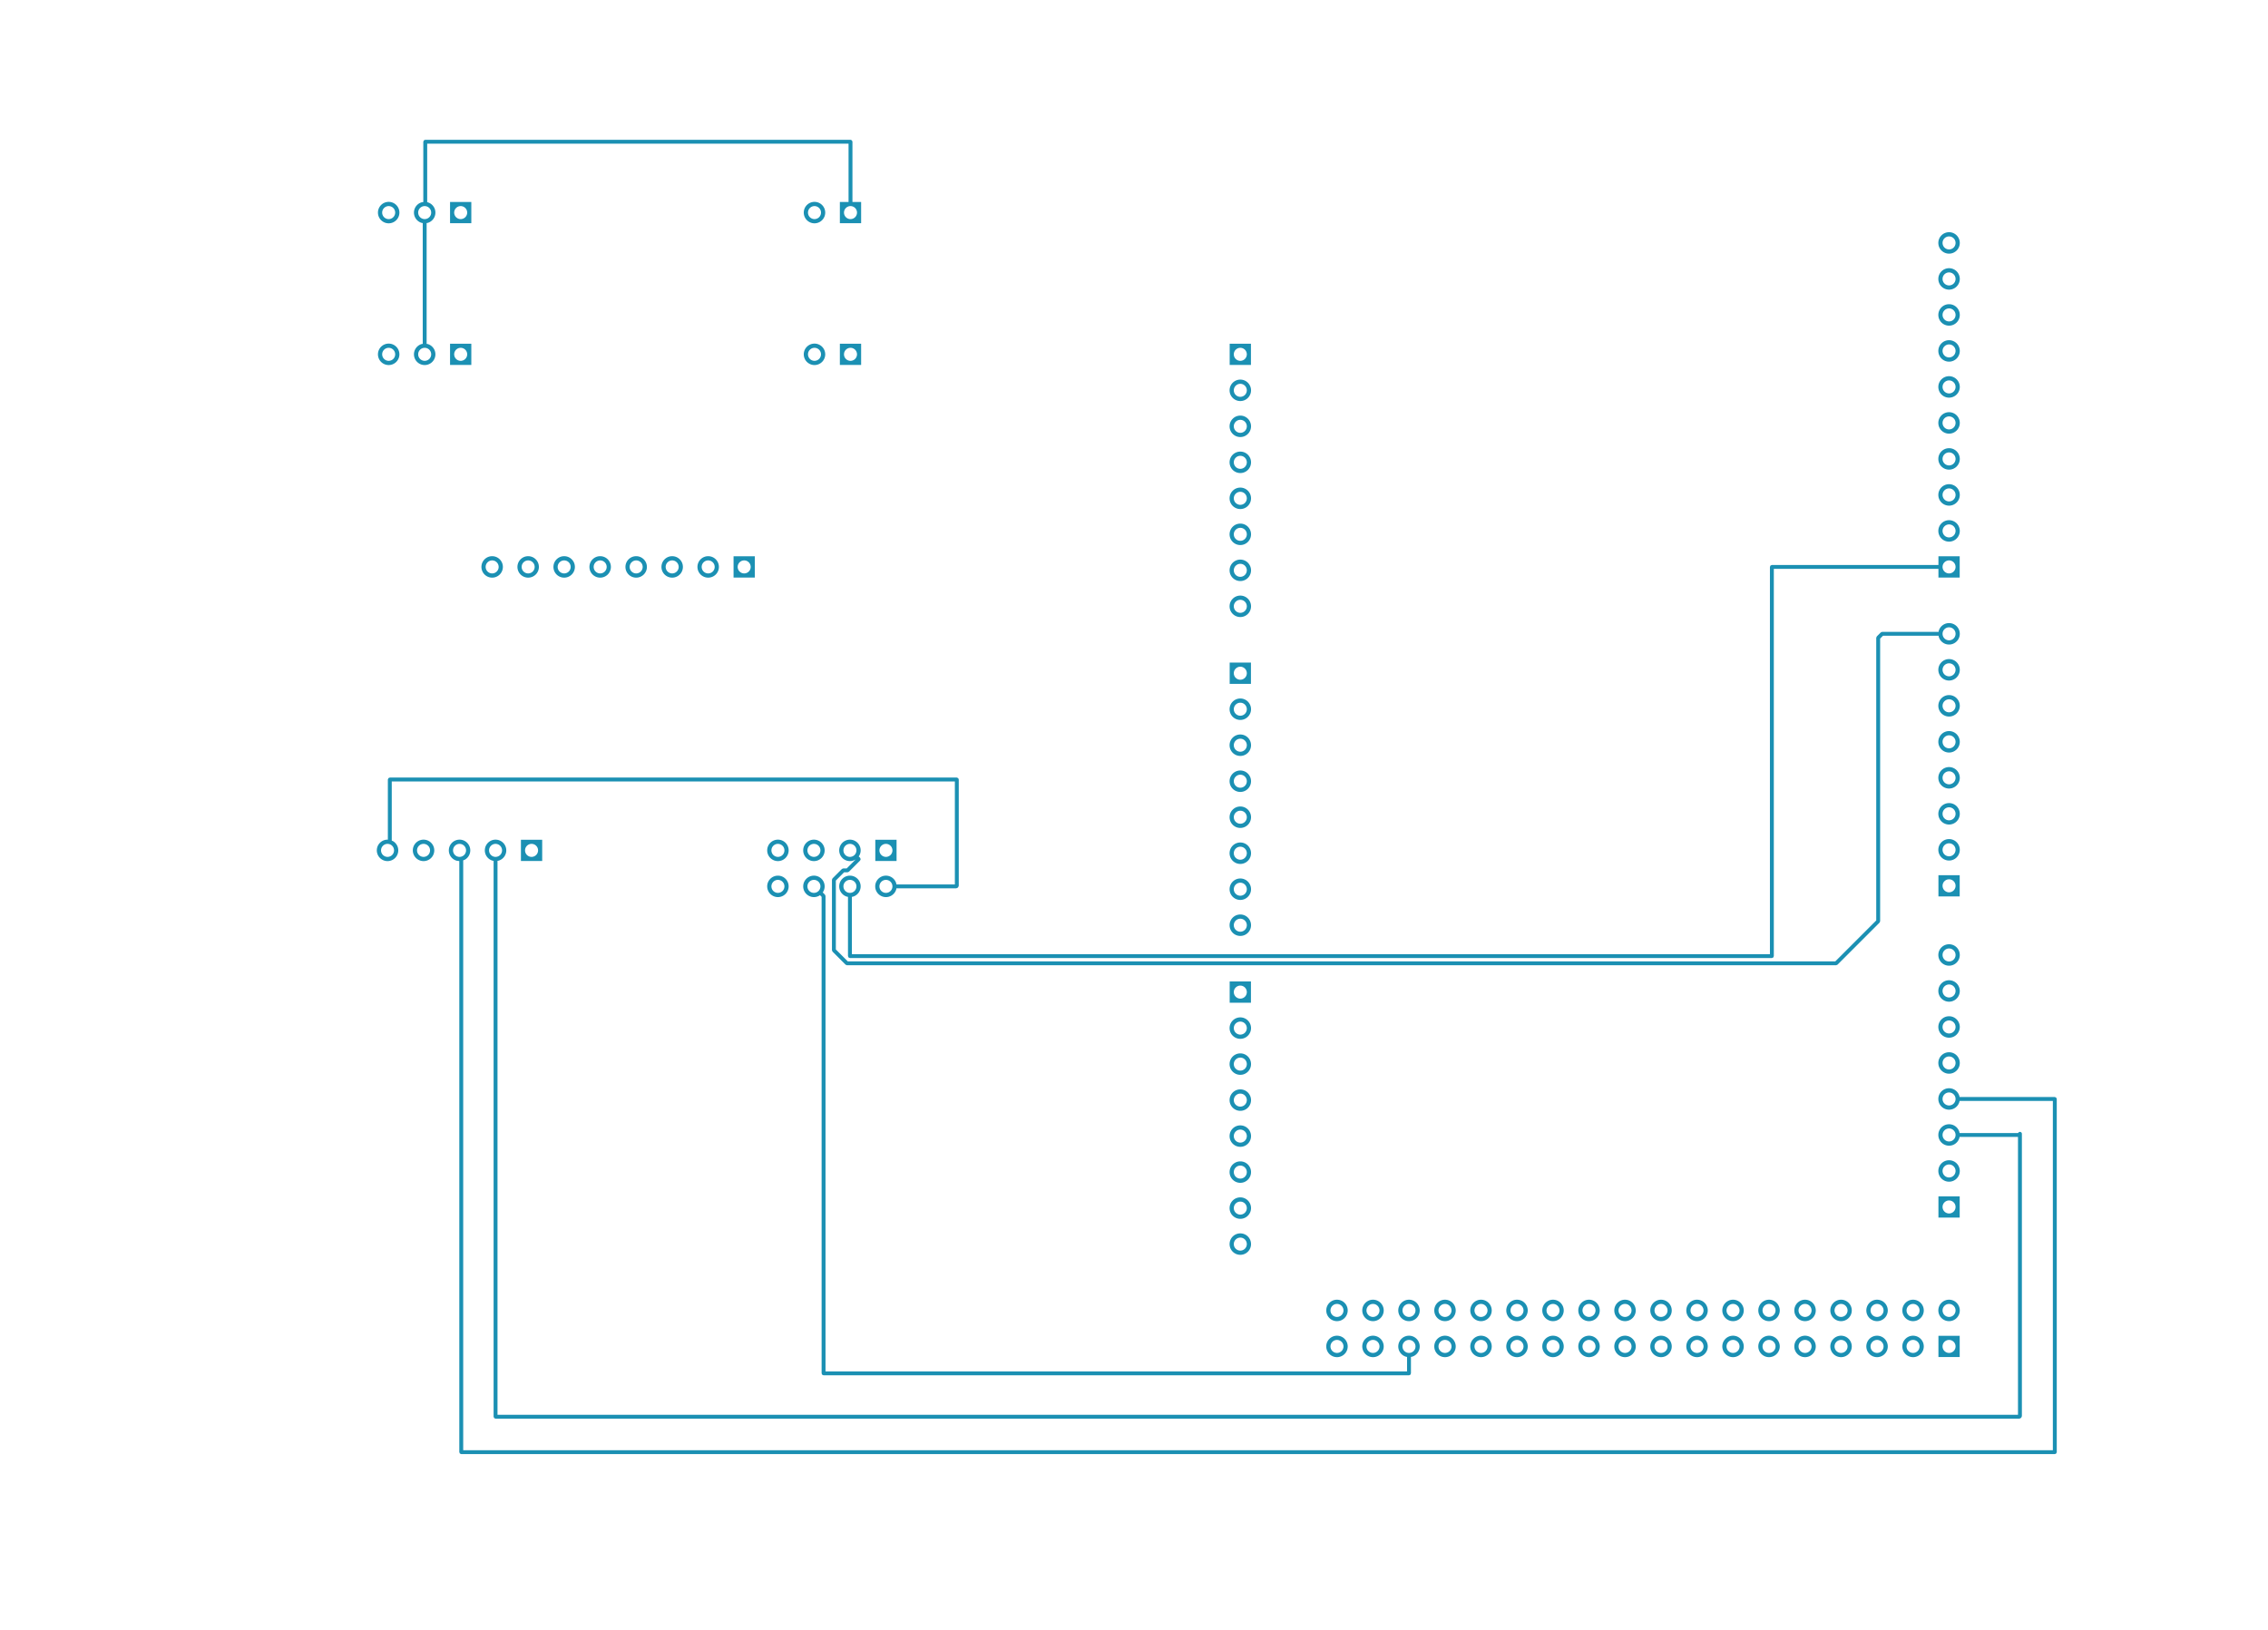 <svg width="160mm" height="115mm" viewBox="0 0 62992126 45275591"  version="1.1" xmlns="http://www.w3.org/2000/svg" xmlns:xlink="http://www.w3.org/1999/xlink">
<desc>
Origin 10000000 10000000 Bound 10000000 10000000 62992126 45275591
</desc>
<g fill-rule="evenodd" fill="rgb(27, 144, 179)" stroke="black" stroke-width="1" transform="translate(0, 45275591) scale(1, -1) translate(-10000000, -10000000)">
<path id="N" d="M 22912692.00 31395618.00 L 22865136.00 31375919.63 L 22865136.00 14991120.00 L 67016754.00 14991120.00 L 67016754.00 24693920.00 L 64424557.99 24693920.00 L 64421535.00 24670958.00 A 297829.90 297829.90 0 1 0 64421535.00 24825122.00 L 64424557.99 24802160.00 L 67070874.00 24802160.00 L 67109143.00 24786309.00 L 67124994.00 24748040.00 L 67124994.00 14937000.00 L 67109143.00 14898731.00 L 67070874.00 14882880.00 L 22811016.00 14882880.00 L 22772747.00 14898731.00 L 22756896.00 14937000.00 L 22756896.00 31356623.29 L 22686698.00 31365865.00 A 297829.90 297829.90 0 1 0 22912692.00 31395618.00  zM 22763780.44 31653538.65 m -180637.35 0 a 180637.35 180637.35 0 1 1 361274.69 0a 180637.35 180637.35 0 1 1 -361274.69 0M 64133860.44 24748038.65 m -180637.35 0 a 180637.35 180637.35 0 1 1 361274.69 0a 180637.35 180637.35 0 1 1 -361274.69 0"/>
<path id="N" d="M 63846185.00 37592219.00 L 63843162.01 37615181.00 L 62298017.14 37615181.00 L 62219474.00 37536637.14 L 62219475.00 29685039.00 L 62203621.29 29646769.29 L 61035118.00 28478265.00 L 60996846.59 28462414.00 L 33523458.00 28462414.00 L 33485189.00 28478265.00 L 33122755.00 28840699.00 L 33106904.00 28878970.41 L 33106903.00 30837979.00 L 33122755.00 30876248.00 L 33383592.00 31137085.00 L 33421861.00 31152936.00 L 33517450.05 31152936.00 L 33773586.07 31409716.77 L 33755212.00 31395618.00 A 297823.01 297823.01 0 1 0 33864222.00 31504628.00 L 33850123.23 31486253.93 L 33888715.00 31447663.00 L 33904567.00 31409394.00 L 33888713.29 31371124.29 L 33578137.00 31060547.00 L 33539865.59 31044696.00 L 33444278.06 31044696.00 L 33215144.00 30815561.06 L 33215144.00 28901386.00 L 33545876.00 28570654.00 L 60974431.01 28570654.00 L 62111234.00 29707456.01 L 62111233.00 37559055.00 L 62127085.00 37597324.00 L 62237331.00 37707570.00 L 62275600.00 37723421.00 L 63843162.01 37723421.00 L 63846185.00 37746383.00 A 297829.90 297829.90 0 1 0 63846185.00 37592219.00  zM 33606300.44 31653538.65 m -180637.35 0 a 180637.35 180637.35 0 1 1 361274.69 0a 180637.35 180637.35 0 1 1 -361274.69 0M 64133860.44 37669299.65 m -180637.35 0 a 180637.35 180637.35 0 1 1 361274.69 0a 180637.35 180637.35 0 1 1 -361274.69 0"/>
<path id="N" d="M 23840862.00 31365865.00 L 23817900.00 31362842.01 L 23817900.00 15975380.00 L 66048242.00 15975380.00 L 66048242.00 23693920.00 L 64424557.99 23693920.00 L 64421535.00 23670958.00 A 297829.90 297829.90 0 1 0 64421535.00 23825122.00 L 64424557.99 23802160.00 L 66048456.50 23802160.00 L 66064093.00 23817797.00 A 54119.43 54119.43 0 0 0 66156482.00 23779525.59 L 66156483.00 15937008.00 L 66140631.00 15898739.00 L 66124883.00 15882991.00 L 66086611.59 15867140.00 L 23763780.00 15867140.00 L 23725511.00 15882991.00 L 23709660.00 15921260.00 L 23709660.00 31362842.01 L 23686698.00 31365865.00 A 297829.90 297829.90 0 1 0 23840862.00 31365865.00  zM 23763780.44 31653538.65 m -180637.35 0 a 180637.35 180637.35 0 1 1 361274.69 0a 180637.35 180637.35 0 1 1 -361274.69 0M 64133860.44 23748038.65 m -180637.35 0 a 180637.35 180637.35 0 1 1 361274.69 0a 180637.35 180637.35 0 1 1 -361274.69 0"/>
<path id="N" d="M 48133857.35 18874013.57 m -297829.90 0 a 297829.90 297829.90 0 1 1 595659.80 0a 297829.90 297829.90 0 1 1 -595659.80 0M 48133860.44 18874018.65 m -180637.35 0 a 180637.35 180637.35 0 1 1 361274.69 0a 180637.35 180637.35 0 1 1 -361274.69 0"/>
<path id="N" d="M 32606297.35 31653533.57 m -297829.90 0 a 297829.90 297829.90 0 1 1 595659.80 0a 297829.90 297829.90 0 1 1 -595659.80 0M 32606300.44 31653538.65 m -180637.35 0 a 180637.35 180637.35 0 1 1 361274.69 0a 180637.35 180637.35 0 1 1 -361274.69 0"/>
<path id="N" d="M 32864222.00 30504628.00 L 32850123.26 30486253.97 L 32912283.00 30424095.00 L 32928134.00 30385823.59 L 32928134.00 17180103.00 L 49079740.00 17180103.00 L 49079740.00 17583322.01 L 49056778.00 17586345.00 A 297829.90 297829.90 0 1 0 49210942.00 17586345.00 L 49187980.00 17583322.01 L 49187980.00 17125983.00 L 49172129.00 17087714.00 L 49133860.00 17071863.00 L 32874014.00 17071863.00 L 32835745.00 17087714.00 L 32819894.00 17125983.00 L 32819894.00 30363408.94 L 32773586.03 30409716.74 L 32755212.00 30395618.00 A 297823.01 297823.01 0 1 0 32864222.00 30504628.00  zM 32606300.44 30653538.65 m -180637.35 0 a 180637.35 180637.35 0 1 1 361274.69 0a 180637.35 180637.35 0 1 1 -361274.69 0M 49133860.44 17874018.65 m -180637.35 0 a 180637.35 180637.35 0 1 1 361274.69 0a 180637.35 180637.35 0 1 1 -361274.69 0"/>
<path id="N" d="M 25669297.35 39527553.57 m -297829.90 0 a 297829.90 297829.90 0 1 1 595659.80 0a 297829.90 297829.90 0 1 1 -595659.80 0M 25669300.44 39527558.65 m -180637.35 0 a 180637.35 180637.35 0 1 1 361274.69 0a 180637.35 180637.35 0 1 1 -361274.69 0"/>
<path id="N" d="M 21763777.35 31653533.57 m -297829.90 0 a 297829.90 297829.90 0 1 1 595659.80 0a 297829.90 297829.90 0 1 1 -595659.80 0M 21763780.44 31653538.65 m -180637.35 0 a 180637.35 180637.35 0 1 1 361274.69 0a 180637.35 180637.35 0 1 1 -361274.69 0"/>
<path id="N" d="M 44448817.35 40433053.57 m -297829.90 0 a 297829.90 297829.90 0 1 1 595659.80 0a 297829.90 297829.90 0 1 1 -595659.80 0M 44448820.44 40433058.65 m -180637.35 0 a 180637.35 180637.35 0 1 1 361274.69 0a 180637.35 180637.35 0 1 1 -361274.69 0"/>
<path id="N" d="M 32622037.35 45433073.57 m -297829.90 0 a 297829.90 297829.90 0 1 1 595659.80 0a 297829.90 297829.90 0 1 1 -595659.80 0M 32622040.44 45433078.65 m -180637.35 0 a 180637.35 180637.35 0 1 1 361274.69 0a 180637.35 180637.35 0 1 1 -361274.69 0"/>
<path id="N" d="M 32622037.35 49370073.57 m -297829.90 0 a 297829.90 297829.90 0 1 1 595659.80 0a 297829.90 297829.90 0 1 1 -595659.80 0M 32622040.44 49370078.65 m -180637.35 0 a 180637.35 180637.35 0 1 1 361274.69 0a 180637.35 180637.35 0 1 1 -361274.69 0"/>
<path id="N" d="M 23090555.00 49074805.00 L 22500005.00 49074805.00 L 22500005.00 49665355.00 L 23090555.00 49665355.00 L 23090555.00 49074805.00  zM 22795280.44 49370078.65 m -180637.35 0 a 180637.35 180637.35 0 1 1 361274.69 0a 180637.35 180637.35 0 1 1 -361274.69 0"/>
<path id="N" d="M 23090555.00 45137805.00 L 22500005.00 45137805.00 L 22500005.00 45728355.00 L 23090555.00 45728355.00 L 23090555.00 45137805.00  zM 22795280.44 45433078.65 m -180637.35 0 a 180637.35 180637.35 0 1 1 361274.69 0a 180637.35 180637.35 0 1 1 -361274.69 0"/>
<path id="N" d="M 34901575.00 31358265.00 L 34311025.00 31358265.00 L 34311025.00 31948815.00 L 34901575.00 31948815.00 L 34901575.00 31358265.00  zM 34606300.44 31653538.65 m -180637.35 0 a 180637.35 180637.35 0 1 1 361274.69 0a 180637.35 180637.35 0 1 1 -361274.69 0"/>
<path id="N" d="M 64429135.00 39232286.00 L 63838585.00 39232286.00 L 63838585.00 39473439.00 L 59266718.00 39473439.00 L 59266718.00 28716534.00 L 59250867.00 28678265.00 L 59212598.00 28662414.00 L 33606300.00 28662414.00 L 33568031.00 28678265.00 L 33552180.00 28716534.00 L 33552180.00 30362842.01 L 33529218.00 30365865.00 A 297829.90 297829.90 0 1 0 33683382.00 30365865.00 L 33660420.00 30362842.01 L 33660420.00 28770654.00 L 59158478.00 28770654.00 L 59158478.00 39527559.00 L 59174329.00 39565828.00 L 59212598.00 39581679.00 L 63838585.00 39581679.00 L 63838585.00 39822836.00 L 64429135.00 39822836.00 L 64429135.00 39232286.00  zM 33606300.44 30653538.65 m -180637.35 0 a 180637.35 180637.35 0 1 1 361274.69 0a 180637.35 180637.35 0 1 1 -361274.69 0M 64133860.44 39527559.65 m -180637.35 0 a 180637.35 180637.35 0 1 1 361274.69 0a 180637.35 180637.35 0 1 1 -361274.69 0"/>
<path id="N" d="M 24669297.35 39527553.57 m -297829.90 0 a 297829.90 297829.90 0 1 1 595659.80 0a 297829.90 297829.90 0 1 1 -595659.80 0M 24669300.44 39527558.65 m -180637.35 0 a 180637.35 180637.35 0 1 1 361274.69 0a 180637.35 180637.35 0 1 1 -361274.69 0"/>
<path id="N" d="M 28669297.35 39527553.57 m -297829.90 0 a 297829.90 297829.90 0 1 1 595659.80 0a 297829.90 297829.90 0 1 1 -595659.80 0M 28669300.44 39527558.65 m -180637.35 0 a 180637.35 180637.35 0 1 1 361274.69 0a 180637.35 180637.35 0 1 1 -361274.69 0"/>
<path id="N" d="M 44448817.35 33574813.57 m -297829.90 0 a 297829.90 297829.90 0 1 1 595659.80 0a 297829.90 297829.90 0 1 1 -595659.80 0M 44448820.44 33574818.65 m -180637.35 0 a 180637.35 180637.35 0 1 1 361274.69 0a 180637.35 180637.35 0 1 1 -361274.69 0"/>
<path id="N" d="M 44448817.35 44433053.57 m -297829.90 0 a 297829.90 297829.90 0 1 1 595659.80 0a 297829.90 297829.90 0 1 1 -595659.80 0M 44448820.44 44433058.65 m -180637.35 0 a 180637.35 180637.35 0 1 1 361274.69 0a 180637.35 180637.35 0 1 1 -361274.69 0"/>
<path id="N" d="M 44448817.35 43433053.57 m -297829.90 0 a 297829.90 297829.90 0 1 1 595659.80 0a 297829.90 297829.90 0 1 1 -595659.80 0M 44448820.44 43433058.65 m -180637.35 0 a 180637.35 180637.35 0 1 1 361274.69 0a 180637.35 180637.35 0 1 1 -361274.69 0"/>
<path id="N" d="M 29669297.35 39527553.57 m -297829.90 0 a 297829.90 297829.90 0 1 1 595659.80 0a 297829.90 297829.90 0 1 1 -595659.80 0M 29669300.44 39527558.65 m -180637.35 0 a 180637.35 180637.35 0 1 1 361274.69 0a 180637.35 180637.35 0 1 1 -361274.69 0"/>
<path id="N" d="M 44448817.35 24716533.57 m -297829.90 0 a 297829.90 297829.90 0 1 1 595659.80 0a 297829.90 297829.90 0 1 1 -595659.80 0M 44448820.44 24716538.65 m -180637.35 0 a 180637.35 180637.35 0 1 1 361274.69 0a 180637.35 180637.35 0 1 1 -361274.69 0"/>
<path id="N" d="M 44448817.35 25716533.57 m -297829.90 0 a 297829.90 297829.90 0 1 1 595659.80 0a 297829.90 297829.90 0 1 1 -595659.80 0M 44448820.44 25716538.65 m -180637.35 0 a 180637.35 180637.35 0 1 1 361274.69 0a 180637.35 180637.35 0 1 1 -361274.69 0"/>
<path id="N" d="M 44448817.35 39433053.57 m -297829.90 0 a 297829.90 297829.90 0 1 1 595659.80 0a 297829.90 297829.90 0 1 1 -595659.80 0M 44448820.44 39433058.65 m -180637.35 0 a 180637.35 180637.35 0 1 1 361274.69 0a 180637.35 180637.35 0 1 1 -361274.69 0"/>
<path id="N" d="M 44448817.35 34574813.57 m -297829.90 0 a 297829.90 297829.90 0 1 1 595659.80 0a 297829.90 297829.90 0 1 1 -595659.80 0M 44448820.44 34574818.65 m -180637.35 0 a 180637.35 180637.35 0 1 1 361274.69 0a 180637.35 180637.35 0 1 1 -361274.69 0"/>
<path id="N" d="M 44448817.35 35574813.57 m -297829.90 0 a 297829.90 297829.90 0 1 1 595659.80 0a 297829.90 297829.90 0 1 1 -595659.80 0M 44448820.44 35574818.65 m -180637.35 0 a 180637.35 180637.35 0 1 1 361274.69 0a 180637.35 180637.35 0 1 1 -361274.69 0"/>
<path id="N" d="M 44448817.35 20716533.57 m -297829.90 0 a 297829.90 297829.90 0 1 1 595659.80 0a 297829.90 297829.90 0 1 1 -595659.80 0M 44448820.44 20716538.65 m -180637.35 0 a 180637.35 180637.35 0 1 1 361274.69 0a 180637.35 180637.35 0 1 1 -361274.69 0"/>
<path id="N" d="M 44448817.35 31574813.57 m -297829.90 0 a 297829.90 297829.90 0 1 1 595659.80 0a 297829.90 297829.90 0 1 1 -595659.80 0M 44448820.44 31574818.65 m -180637.35 0 a 180637.35 180637.35 0 1 1 361274.69 0a 180637.35 180637.35 0 1 1 -361274.69 0"/>
<path id="N" d="M 58133857.35 17874013.57 m -297829.90 0 a 297829.90 297829.90 0 1 1 595659.80 0a 297829.90 297829.90 0 1 1 -595659.80 0M 58133860.44 17874018.65 m -180637.35 0 a 180637.35 180637.35 0 1 1 361274.69 0a 180637.35 180637.35 0 1 1 -361274.69 0"/>
<path id="N" d="M 56133857.35 17874013.57 m -297829.90 0 a 297829.90 297829.90 0 1 1 595659.80 0a 297829.90 297829.90 0 1 1 -595659.80 0M 56133860.44 17874018.65 m -180637.35 0 a 180637.35 180637.35 0 1 1 361274.69 0a 180637.35 180637.35 0 1 1 -361274.69 0"/>
<path id="N" d="M 57133857.35 17874013.57 m -297829.90 0 a 297829.90 297829.90 0 1 1 595659.80 0a 297829.90 297829.90 0 1 1 -595659.80 0M 57133860.44 17874018.65 m -180637.35 0 a 180637.35 180637.35 0 1 1 361274.69 0a 180637.35 180637.35 0 1 1 -361274.69 0"/>
<path id="N" d="M 59133857.35 17874013.57 m -297829.90 0 a 297829.90 297829.90 0 1 1 595659.80 0a 297829.90 297829.90 0 1 1 -595659.80 0M 59133860.44 17874018.65 m -180637.35 0 a 180637.35 180637.35 0 1 1 361274.69 0a 180637.35 180637.35 0 1 1 -361274.69 0"/>
<path id="N" d="M 44448817.35 32574813.57 m -297829.90 0 a 297829.90 297829.90 0 1 1 595659.80 0a 297829.90 297829.90 0 1 1 -595659.80 0M 44448820.44 32574818.65 m -180637.35 0 a 180637.35 180637.35 0 1 1 361274.69 0a 180637.35 180637.35 0 1 1 -361274.69 0"/>
<path id="N" d="M 31606297.35 30653533.57 m -297829.90 0 a 297829.90 297829.90 0 1 1 595659.80 0a 297829.90 297829.90 0 1 1 -595659.80 0M 31606300.44 30653538.65 m -180637.35 0 a 180637.35 180637.35 0 1 1 361274.69 0a 180637.35 180637.35 0 1 1 -361274.69 0"/>
<path id="N" d="M 61133857.35 17874013.57 m -297829.90 0 a 297829.90 297829.90 0 1 1 595659.80 0a 297829.90 297829.90 0 1 1 -595659.80 0M 61133860.44 17874018.65 m -180637.35 0 a 180637.35 180637.35 0 1 1 361274.69 0a 180637.35 180637.35 0 1 1 -361274.69 0"/>
<path id="N" d="M 44448817.35 41433053.57 m -297829.90 0 a 297829.90 297829.90 0 1 1 595659.80 0a 297829.90 297829.90 0 1 1 -595659.80 0M 44448820.44 41433058.65 m -180637.35 0 a 180637.35 180637.35 0 1 1 361274.69 0a 180637.35 180637.35 0 1 1 -361274.69 0"/>
<path id="N" d="M 62133857.35 17874013.57 m -297829.90 0 a 297829.90 297829.90 0 1 1 595659.80 0a 297829.90 297829.90 0 1 1 -595659.80 0M 62133860.44 17874018.65 m -180637.35 0 a 180637.35 180637.35 0 1 1 361274.69 0a 180637.35 180637.35 0 1 1 -361274.69 0"/>
<path id="N" d="M 64133857.35 25748033.57 m -297829.90 0 a 297829.90 297829.90 0 1 1 595659.80 0a 297829.90 297829.90 0 1 1 -595659.80 0M 64133860.44 25748038.65 m -180637.35 0 a 180637.35 180637.35 0 1 1 361274.69 0a 180637.35 180637.35 0 1 1 -361274.69 0"/>
<path id="N" d="M 44448817.35 26716533.57 m -297829.90 0 a 297829.90 297829.90 0 1 1 595659.80 0a 297829.90 297829.90 0 1 1 -595659.80 0M 44448820.44 26716538.65 m -180637.35 0 a 180637.35 180637.35 0 1 1 361274.69 0a 180637.35 180637.35 0 1 1 -361274.69 0"/>
<path id="N" d="M 64133857.35 28748033.57 m -297829.90 0 a 297829.90 297829.90 0 1 1 595659.80 0a 297829.90 297829.90 0 1 1 -595659.80 0M 64133860.44 28748038.65 m -180637.35 0 a 180637.35 180637.35 0 1 1 361274.69 0a 180637.35 180637.35 0 1 1 -361274.69 0"/>
<path id="N" d="M 44448817.35 23716533.57 m -297829.90 0 a 297829.90 297829.90 0 1 1 595659.80 0a 297829.90 297829.90 0 1 1 -595659.80 0M 44448820.44 23716538.65 m -180637.35 0 a 180637.35 180637.35 0 1 1 361274.69 0a 180637.35 180637.35 0 1 1 -361274.69 0"/>
<path id="N" d="M 44448817.35 21716533.57 m -297829.90 0 a 297829.90 297829.90 0 1 1 595659.80 0a 297829.90 297829.90 0 1 1 -595659.80 0M 44448820.44 21716538.65 m -180637.35 0 a 180637.35 180637.35 0 1 1 361274.69 0a 180637.35 180637.35 0 1 1 -361274.69 0"/>
<path id="N" d="M 44448817.35 22716533.57 m -297829.90 0 a 297829.90 297829.90 0 1 1 595659.80 0a 297829.90 297829.90 0 1 1 -595659.80 0M 44448820.44 22716538.65 m -180637.35 0 a 180637.35 180637.35 0 1 1 361274.69 0a 180637.35 180637.35 0 1 1 -361274.69 0"/>
<path id="N" d="M 44448817.35 29574813.57 m -297829.90 0 a 297829.90 297829.90 0 1 1 595659.80 0a 297829.90 297829.90 0 1 1 -595659.80 0M 44448820.44 29574818.65 m -180637.35 0 a 180637.35 180637.35 0 1 1 361274.69 0a 180637.35 180637.35 0 1 1 -361274.69 0"/>
<path id="N" d="M 64133857.35 26748033.57 m -297829.90 0 a 297829.90 297829.90 0 1 1 595659.80 0a 297829.90 297829.90 0 1 1 -595659.80 0M 64133860.44 26748038.65 m -180637.35 0 a 180637.35 180637.35 0 1 1 361274.69 0a 180637.35 180637.35 0 1 1 -361274.69 0"/>
<path id="N" d="M 44448817.35 30574813.57 m -297829.90 0 a 297829.90 297829.90 0 1 1 595659.80 0a 297829.90 297829.90 0 1 1 -595659.80 0M 44448820.44 30574818.65 m -180637.35 0 a 180637.35 180637.35 0 1 1 361274.69 0a 180637.35 180637.35 0 1 1 -361274.69 0"/>
<path id="N" d="M 64133857.35 27748033.57 m -297829.90 0 a 297829.90 297829.90 0 1 1 595659.80 0a 297829.90 297829.90 0 1 1 -595659.80 0M 64133860.44 27748038.65 m -180637.35 0 a 180637.35 180637.35 0 1 1 361274.69 0a 180637.35 180637.35 0 1 1 -361274.69 0"/>
<path id="N" d="M 60133857.35 17874013.57 m -297829.90 0 a 297829.90 297829.90 0 1 1 595659.80 0a 297829.90 297829.90 0 1 1 -595659.80 0M 60133860.44 17874018.65 m -180637.35 0 a 180637.35 180637.35 0 1 1 361274.69 0a 180637.35 180637.35 0 1 1 -361274.69 0"/>
<path id="N" d="M 64133850.01 46527541.86 m -297844.08 0 a 297844.08 297844.08 0 1 1 595688.15 0a 297844.08 297844.08 0 1 1 -595688.15 0M 64133860.44 46527559.65 m -180637.35 0 a 180637.35 180637.35 0 1 1 361274.69 0a 180637.35 180637.35 0 1 1 -361274.69 0"/>
<path id="N" d="M 64133850.01 47527541.86 m -297844.08 0 a 297844.08 297844.08 0 1 1 595688.15 0a 297844.08 297844.08 0 1 1 -595688.15 0M 64133860.44 47527559.65 m -180637.35 0 a 180637.35 180637.35 0 1 1 361274.69 0a 180637.35 180637.35 0 1 1 -361274.69 0"/>
<path id="N" d="M 64133850.01 32669281.86 m -297844.08 0 a 297844.08 297844.08 0 1 1 595688.15 0a 297844.08 297844.08 0 1 1 -595688.15 0M 64133860.44 32669299.65 m -180637.35 0 a 180637.35 180637.35 0 1 1 361274.69 0a 180637.35 180637.35 0 1 1 -361274.69 0"/>
<path id="N" d="M 64133850.01 33669281.86 m -297844.08 0 a 297844.08 297844.08 0 1 1 595688.15 0a 297844.08 297844.08 0 1 1 -595688.15 0M 64133860.44 33669299.65 m -180637.35 0 a 180637.35 180637.35 0 1 1 361274.69 0a 180637.35 180637.35 0 1 1 -361274.69 0"/>
<path id="N" d="M 64133850.01 40527541.86 m -297844.08 0 a 297844.08 297844.08 0 1 1 595688.15 0a 297844.08 297844.08 0 1 1 -595688.15 0M 64133860.44 40527559.65 m -180637.35 0 a 180637.35 180637.35 0 1 1 361274.69 0a 180637.35 180637.35 0 1 1 -361274.69 0"/>
<path id="N" d="M 64133850.01 48527541.86 m -297844.08 0 a 297844.08 297844.08 0 1 1 595688.15 0a 297844.08 297844.08 0 1 1 -595688.15 0M 64133860.44 48527559.65 m -180637.35 0 a 180637.35 180637.35 0 1 1 361274.69 0a 180637.35 180637.35 0 1 1 -361274.69 0"/>
<path id="N" d="M 54133857.35 18874013.57 m -297829.90 0 a 297829.90 297829.90 0 1 1 595659.80 0a 297829.90 297829.90 0 1 1 -595659.80 0M 54133860.44 18874018.65 m -180637.35 0 a 180637.35 180637.35 0 1 1 361274.69 0a 180637.35 180637.35 0 1 1 -361274.69 0"/>
<path id="N" d="M 53133857.35 18874013.57 m -297829.90 0 a 297829.90 297829.90 0 1 1 595659.80 0a 297829.90 297829.90 0 1 1 -595659.80 0M 53133860.44 18874018.65 m -180637.35 0 a 180637.35 180637.35 0 1 1 361274.69 0a 180637.35 180637.35 0 1 1 -361274.69 0"/>
<path id="N" d="M 64133850.01 44527541.86 m -297844.08 0 a 297844.08 297844.08 0 1 1 595688.15 0a 297844.08 297844.08 0 1 1 -595688.15 0M 64133860.44 44527559.65 m -180637.35 0 a 180637.35 180637.35 0 1 1 361274.69 0a 180637.35 180637.35 0 1 1 -361274.69 0"/>
<path id="N" d="M 64133850.01 45527541.86 m -297844.08 0 a 297844.08 297844.08 0 1 1 595688.15 0a 297844.08 297844.08 0 1 1 -595688.15 0M 64133860.44 45527559.65 m -180637.35 0 a 180637.35 180637.35 0 1 1 361274.69 0a 180637.35 180637.35 0 1 1 -361274.69 0"/>
<path id="N" d="M 64133850.01 31669281.86 m -297844.08 0 a 297844.08 297844.08 0 1 1 595688.15 0a 297844.08 297844.08 0 1 1 -595688.15 0M 64133860.44 31669299.65 m -180637.35 0 a 180637.35 180637.35 0 1 1 361274.69 0a 180637.35 180637.35 0 1 1 -361274.69 0"/>
<path id="N" d="M 64133850.01 43527541.86 m -297844.08 0 a 297844.08 297844.08 0 1 1 595688.15 0a 297844.08 297844.08 0 1 1 -595688.15 0M 64133860.44 43527559.65 m -180637.35 0 a 180637.35 180637.35 0 1 1 361274.69 0a 180637.35 180637.35 0 1 1 -361274.69 0"/>
<path id="N" d="M 64133850.01 41527541.86 m -297844.08 0 a 297844.08 297844.08 0 1 1 595688.15 0a 297844.08 297844.08 0 1 1 -595688.15 0M 64133860.44 41527559.65 m -180637.35 0 a 180637.35 180637.35 0 1 1 361274.69 0a 180637.35 180637.35 0 1 1 -361274.69 0"/>
<path id="N" d="M 64133850.01 34669281.86 m -297844.08 0 a 297844.08 297844.08 0 1 1 595688.15 0a 297844.08 297844.08 0 1 1 -595688.15 0M 64133860.44 34669299.65 m -180637.35 0 a 180637.35 180637.35 0 1 1 361274.69 0a 180637.35 180637.35 0 1 1 -361274.69 0"/>
<path id="N" d="M 64133850.01 42527541.86 m -297844.08 0 a 297844.08 297844.08 0 1 1 595688.15 0a 297844.08 297844.08 0 1 1 -595688.15 0M 64133860.44 42527559.65 m -180637.35 0 a 180637.35 180637.35 0 1 1 361274.69 0a 180637.35 180637.35 0 1 1 -361274.69 0"/>
<path id="N" d="M 51133857.35 17874013.57 m -297829.90 0 a 297829.90 297829.90 0 1 1 595659.80 0a 297829.90 297829.90 0 1 1 -595659.80 0M 51133860.44 17874018.65 m -180637.35 0 a 180637.35 180637.35 0 1 1 361274.69 0a 180637.35 180637.35 0 1 1 -361274.69 0"/>
<path id="N" d="M 54133857.35 17874013.57 m -297829.90 0 a 297829.90 297829.90 0 1 1 595659.80 0a 297829.90 297829.90 0 1 1 -595659.80 0M 54133860.44 17874018.65 m -180637.35 0 a 180637.35 180637.35 0 1 1 361274.69 0a 180637.35 180637.35 0 1 1 -361274.69 0"/>
<path id="N" d="M 47133857.35 17874013.57 m -297829.90 0 a 297829.90 297829.90 0 1 1 595659.80 0a 297829.90 297829.90 0 1 1 -595659.80 0M 47133860.44 17874018.65 m -180637.35 0 a 180637.35 180637.35 0 1 1 361274.69 0a 180637.35 180637.35 0 1 1 -361274.69 0"/>
<path id="N" d="M 50133857.35 17874013.57 m -297829.90 0 a 297829.90 297829.90 0 1 1 595659.80 0a 297829.90 297829.90 0 1 1 -595659.80 0M 50133860.44 17874018.65 m -180637.35 0 a 180637.35 180637.35 0 1 1 361274.69 0a 180637.35 180637.35 0 1 1 -361274.69 0"/>
<path id="N" d="M 48133857.35 17874013.57 m -297829.90 0 a 297829.90 297829.90 0 1 1 595659.80 0a 297829.90 297829.90 0 1 1 -595659.80 0M 48133860.44 17874018.65 m -180637.35 0 a 180637.35 180637.35 0 1 1 361274.69 0a 180637.35 180637.35 0 1 1 -361274.69 0"/>
<path id="N" d="M 56133857.35 18874013.57 m -297829.90 0 a 297829.90 297829.90 0 1 1 595659.80 0a 297829.90 297829.90 0 1 1 -595659.80 0M 56133860.44 18874018.65 m -180637.35 0 a 180637.35 180637.35 0 1 1 361274.69 0a 180637.35 180637.35 0 1 1 -361274.69 0"/>
<path id="N" d="M 52133857.35 17874013.57 m -297829.90 0 a 297829.90 297829.90 0 1 1 595659.80 0a 297829.90 297829.90 0 1 1 -595659.80 0M 52133860.44 17874018.65 m -180637.35 0 a 180637.35 180637.35 0 1 1 361274.69 0a 180637.35 180637.35 0 1 1 -361274.69 0"/>
<path id="N" d="M 53133857.35 17874013.57 m -297829.90 0 a 297829.90 297829.90 0 1 1 595659.80 0a 297829.90 297829.90 0 1 1 -595659.80 0M 53133860.44 17874018.65 m -180637.35 0 a 180637.35 180637.35 0 1 1 361274.69 0a 180637.35 180637.35 0 1 1 -361274.69 0"/>
<path id="N" d="M 63133857.35 17874013.57 m -297829.90 0 a 297829.90 297829.90 0 1 1 595659.80 0a 297829.90 297829.90 0 1 1 -595659.80 0M 63133860.44 17874018.65 m -180637.35 0 a 180637.35 180637.35 0 1 1 361274.69 0a 180637.35 180637.35 0 1 1 -361274.69 0"/>
<path id="N" d="M 59133857.35 18874013.57 m -297829.90 0 a 297829.90 297829.90 0 1 1 595659.80 0a 297829.90 297829.90 0 1 1 -595659.80 0M 59133860.44 18874018.65 m -180637.35 0 a 180637.35 180637.35 0 1 1 361274.69 0a 180637.35 180637.35 0 1 1 -361274.69 0"/>
<path id="N" d="M 58133857.35 18874013.57 m -297829.90 0 a 297829.90 297829.90 0 1 1 595659.80 0a 297829.90 297829.90 0 1 1 -595659.80 0M 58133860.44 18874018.65 m -180637.35 0 a 180637.35 180637.35 0 1 1 361274.69 0a 180637.35 180637.35 0 1 1 -361274.69 0"/>
<path id="N" d="M 55133857.35 18874013.57 m -297829.90 0 a 297829.90 297829.90 0 1 1 595659.80 0a 297829.90 297829.90 0 1 1 -595659.80 0M 55133860.44 18874018.65 m -180637.35 0 a 180637.35 180637.35 0 1 1 361274.69 0a 180637.35 180637.35 0 1 1 -361274.69 0"/>
<path id="N" d="M 62133857.35 18874013.57 m -297829.90 0 a 297829.90 297829.90 0 1 1 595659.80 0a 297829.90 297829.90 0 1 1 -595659.80 0M 62133860.44 18874018.65 m -180637.35 0 a 180637.35 180637.35 0 1 1 361274.69 0a 180637.35 180637.35 0 1 1 -361274.69 0"/>
<path id="N" d="M 61133857.35 18874013.57 m -297829.90 0 a 297829.90 297829.90 0 1 1 595659.80 0a 297829.90 297829.90 0 1 1 -595659.80 0M 61133860.44 18874018.65 m -180637.35 0 a 180637.35 180637.35 0 1 1 361274.69 0a 180637.35 180637.35 0 1 1 -361274.69 0"/>
<path id="N" d="M 47133857.35 18874013.57 m -297829.90 0 a 297829.90 297829.90 0 1 1 595659.80 0a 297829.90 297829.90 0 1 1 -595659.80 0M 47133860.44 18874018.65 m -180637.35 0 a 180637.35 180637.35 0 1 1 361274.69 0a 180637.35 180637.35 0 1 1 -361274.69 0"/>
<path id="N" d="M 50133857.35 18874013.57 m -297829.90 0 a 297829.90 297829.90 0 1 1 595659.80 0a 297829.90 297829.90 0 1 1 -595659.80 0M 50133860.44 18874018.65 m -180637.35 0 a 180637.35 180637.35 0 1 1 361274.69 0a 180637.35 180637.35 0 1 1 -361274.69 0"/>
<path id="N" d="M 52133857.35 18874013.57 m -297829.90 0 a 297829.90 297829.90 0 1 1 595659.80 0a 297829.90 297829.90 0 1 1 -595659.80 0M 52133860.44 18874018.65 m -180637.35 0 a 180637.35 180637.35 0 1 1 361274.69 0a 180637.35 180637.35 0 1 1 -361274.69 0"/>
<path id="N" d="M 57133857.35 18874013.57 m -297829.90 0 a 297829.90 297829.90 0 1 1 595659.80 0a 297829.90 297829.90 0 1 1 -595659.80 0M 57133860.44 18874018.65 m -180637.35 0 a 180637.35 180637.35 0 1 1 361274.69 0a 180637.35 180637.35 0 1 1 -361274.69 0"/>
<path id="N" d="M 55133857.35 17874013.57 m -297829.90 0 a 297829.90 297829.90 0 1 1 595659.80 0a 297829.90 297829.90 0 1 1 -595659.80 0M 55133860.44 17874018.65 m -180637.35 0 a 180637.35 180637.35 0 1 1 361274.69 0a 180637.35 180637.35 0 1 1 -361274.69 0"/>
<path id="N" d="M 60133857.35 18874013.57 m -297829.90 0 a 297829.90 297829.90 0 1 1 595659.80 0a 297829.90 297829.90 0 1 1 -595659.80 0M 60133860.44 18874018.65 m -180637.35 0 a 180637.35 180637.35 0 1 1 361274.69 0a 180637.35 180637.35 0 1 1 -361274.69 0"/>
<path id="N" d="M 64133857.35 18874013.57 m -297829.90 0 a 297829.90 297829.90 0 1 1 595659.80 0a 297829.90 297829.90 0 1 1 -595659.80 0M 64133860.44 18874018.65 m -180637.35 0 a 180637.35 180637.35 0 1 1 361274.69 0a 180637.35 180637.35 0 1 1 -361274.69 0"/>
<path id="N" d="M 63133857.35 18874013.57 m -297829.90 0 a 297829.90 297829.90 0 1 1 595659.80 0a 297829.90 297829.90 0 1 1 -595659.80 0M 63133860.44 18874018.65 m -180637.35 0 a 180637.35 180637.35 0 1 1 361274.69 0a 180637.35 180637.35 0 1 1 -361274.69 0"/>
<path id="N" d="M 64429135.00 30374026.00 L 63838585.00 30374026.00 L 63838585.00 30964576.00 L 64429135.00 30964576.00 L 64429135.00 30374026.00  zM 64133860.44 30669299.65 m -180637.35 0 a 180637.35 180637.35 0 1 1 361274.69 0a 180637.35 180637.35 0 1 1 -361274.69 0"/>
<path id="N" d="M 44744095.00 27421265.00 L 44153545.00 27421265.00 L 44153545.00 28011815.00 L 44744095.00 28011815.00 L 44744095.00 27421265.00  zM 44448820.44 27716538.65 m -180637.35 0 a 180637.35 180637.35 0 1 1 361274.69 0a 180637.35 180637.35 0 1 1 -361274.69 0"/>
<path id="N" d="M 44744095.00 45137785.00 L 44153545.00 45137785.00 L 44153545.00 45728335.00 L 44744095.00 45728335.00 L 44744095.00 45137785.00  zM 44448820.44 45433058.65 m -180637.35 0 a 180637.35 180637.35 0 1 1 361274.69 0a 180637.35 180637.35 0 1 1 -361274.69 0"/>
<path id="N" d="M 30964575.00 39232285.00 L 30374025.00 39232285.00 L 30374025.00 39822835.00 L 30964575.00 39822835.00 L 30964575.00 39232285.00  zM 30669300.44 39527558.65 m -180637.35 0 a 180637.35 180637.35 0 1 1 361274.69 0a 180637.35 180637.35 0 1 1 -361274.69 0"/>
<path id="N" d="M 64429135.00 17578745.00 L 63838585.00 17578745.00 L 63838585.00 18169295.00 L 64429135.00 18169295.00 L 64429135.00 17578745.00  zM 64133860.44 17874018.65 m -180637.35 0 a 180637.35 180637.35 0 1 1 361274.69 0a 180637.35 180637.35 0 1 1 -361274.69 0"/>
<path id="N" d="M 44744095.00 36279545.00 L 44153545.00 36279545.00 L 44153545.00 36870095.00 L 44744095.00 36870095.00 L 44744095.00 36279545.00  zM 44448820.44 36574818.65 m -180637.35 0 a 180637.35 180637.35 0 1 1 361274.69 0a 180637.35 180637.35 0 1 1 -361274.69 0"/>
<path id="N" d="M 25059055.00 31358265.00 L 24468505.00 31358265.00 L 24468505.00 31948815.00 L 25059055.00 31948815.00 L 25059055.00 31358265.00  zM 24763780.44 31653538.65 m -180637.35 0 a 180637.35 180637.35 0 1 1 361274.69 0a 180637.35 180637.35 0 1 1 -361274.69 0"/>
<path id="N" d="M 64133850.01 36669281.86 m -297844.08 0 a 297844.08 297844.08 0 1 1 595688.15 0a 297844.08 297844.08 0 1 1 -595688.15 0M 64133860.44 36669299.65 m -180637.35 0 a 180637.35 180637.35 0 1 1 361274.69 0a 180637.35 180637.35 0 1 1 -361274.69 0"/>
<path id="N" d="M 20795277.35 49370073.57 m -297829.90 0 a 297829.90 297829.90 0 1 1 595659.80 0a 297829.90 297829.90 0 1 1 -595659.80 0M 20795280.44 49370078.65 m -180637.35 0 a 180637.35 180637.35 0 1 1 361274.69 0a 180637.35 180637.35 0 1 1 -361274.69 0"/>
<path id="N" d="M 33676167.00 51338583.00 L 33676167.00 49665355.00 L 33917315.00 49665355.00 L 33917315.00 49074805.00 L 33326765.00 49074805.00 L 33326765.00 49665355.00 L 33567927.00 49665355.00 L 33567927.00 51284463.00 L 21865144.00 51284463.00 L 21865144.00 49658705.26 L 21872362.00 49657755.00 A 297829.90 297829.90 0 0 0 21872362.00 49082405.00 L 21849400.00 49079382.01 L 21849400.00 45723777.99 L 21872362.00 45720755.00 A 297829.90 297829.90 0 1 0 21718198.00 45720755.00 L 21741160.00 45723777.99 L 21741160.00 49079382.01 L 21718198.00 49082405.00 A 297829.90 297829.90 0 0 0 21718198.00 49657755.00 L 21756904.00 49662850.72 L 21756904.00 51338583.00 L 21772755.00 51376852.00 L 21811024.00 51392703.00 L 33622047.00 51392703.00 L 33660316.00 51376852.00 L 33676167.00 51338583.00  zM 21795280.44 45433078.65 m -180637.35 0 a 180637.35 180637.35 0 1 1 361274.69 0a 180637.35 180637.35 0 1 1 -361274.69 0M 21795280.44 49370078.65 m -180637.35 0 a 180637.35 180637.35 0 1 1 361274.69 0a 180637.35 180637.35 0 1 1 -361274.69 0M 33622040.44 49370078.65 m -180637.35 0 a 180637.35 180637.35 0 1 1 361274.69 0a 180637.35 180637.35 0 1 1 -361274.69 0"/>
<path id="N" d="M 44448817.35 38433053.57 m -297829.90 0 a 297829.90 297829.90 0 1 1 595659.80 0a 297829.90 297829.90 0 1 1 -595659.80 0M 44448820.44 38433058.65 m -180637.35 0 a 180637.35 180637.35 0 1 1 361274.69 0a 180637.35 180637.35 0 1 1 -361274.69 0"/>
<path id="N" d="M 23669297.35 39527553.57 m -297829.90 0 a 297829.90 297829.90 0 1 1 595659.80 0a 297829.90 297829.90 0 1 1 -595659.80 0M 23669300.44 39527558.65 m -180637.35 0 a 180637.35 180637.35 0 1 1 361274.69 0a 180637.35 180637.35 0 1 1 -361274.69 0"/>
<path id="N" d="M 36628923.00 33622047.00 L 36628923.00 30669291.00 L 36613070.29 30631021.29 L 36597321.00 30615271.00 L 36559049.59 30599420.00 L 34896997.99 30599420.00 L 34893975.00 30576458.00 A 297829.90 297829.90 0 1 0 34893975.00 30730622.00 L 34896997.99 30707660.00 L 36520683.00 30707660.00 L 36520683.00 33567927.00 L 20880892.00 33567927.00 L 20880892.00 31924634.01 L 20912692.00 31911462.00 A 297809.61 297809.61 0 1 0 20763780.00 31951363.00 L 20772652.00 31950194.98 L 20772652.00 33622047.00 L 20788503.00 33660316.00 L 20826772.00 33676167.00 L 36574803.00 33676167.00 L 36613072.00 33660316.00 L 36628923.00 33622047.00  zM 20763780.44 31653538.65 m -180637.35 0 a 180637.35 180637.35 0 1 1 361274.69 0a 180637.35 180637.35 0 1 1 -361274.69 0M 34606300.44 30653538.65 m -180637.35 0 a 180637.35 180637.35 0 1 1 361274.69 0a 180637.35 180637.35 0 1 1 -361274.69 0"/>
<path id="N" d="M 44448817.35 42433053.57 m -297829.90 0 a 297829.90 297829.90 0 1 1 595659.80 0a 297829.90 297829.90 0 1 1 -595659.80 0M 44448820.44 42433058.65 m -180637.35 0 a 180637.35 180637.35 0 1 1 361274.69 0a 180637.35 180637.35 0 1 1 -361274.69 0"/>
<path id="N" d="M 51133857.35 18874013.57 m -297829.90 0 a 297829.90 297829.90 0 1 1 595659.80 0a 297829.90 297829.90 0 1 1 -595659.80 0M 51133860.44 18874018.65 m -180637.35 0 a 180637.35 180637.35 0 1 1 361274.69 0a 180637.35 180637.35 0 1 1 -361274.69 0"/>
<path id="N" d="M 33917315.00 45137805.00 L 33326765.00 45137805.00 L 33326765.00 45728355.00 L 33917315.00 45728355.00 L 33917315.00 45137805.00  zM 33622040.44 45433078.65 m -180637.35 0 a 180637.35 180637.35 0 1 1 361274.69 0a 180637.35 180637.35 0 1 1 -361274.69 0"/>
<path id="N" d="M 64133857.35 22748033.57 m -297829.90 0 a 297829.90 297829.90 0 1 1 595659.80 0a 297829.90 297829.90 0 1 1 -595659.80 0M 64133860.44 22748038.65 m -180637.35 0 a 180637.35 180637.35 0 1 1 361274.69 0a 180637.35 180637.35 0 1 1 -361274.69 0"/>
<path id="N" d="M 26669297.35 39527553.57 m -297829.90 0 a 297829.90 297829.90 0 1 1 595659.80 0a 297829.90 297829.90 0 1 1 -595659.80 0M 26669300.44 39527558.65 m -180637.35 0 a 180637.35 180637.35 0 1 1 361274.69 0a 180637.35 180637.35 0 1 1 -361274.69 0"/>
<path id="N" d="M 64133850.01 35669281.86 m -297844.08 0 a 297844.08 297844.08 0 1 1 595688.15 0a 297844.08 297844.08 0 1 1 -595688.15 0M 64133860.44 35669299.65 m -180637.35 0 a 180637.35 180637.35 0 1 1 361274.69 0a 180637.35 180637.35 0 1 1 -361274.69 0"/>
<path id="N" d="M 20795277.35 45433073.57 m -297829.90 0 a 297829.90 297829.90 0 1 1 595659.80 0a 297829.90 297829.90 0 1 1 -595659.80 0M 20795280.44 45433078.65 m -180637.35 0 a 180637.35 180637.35 0 1 1 361274.69 0a 180637.35 180637.35 0 1 1 -361274.69 0"/>
<path id="N" d="M 27669297.35 39527553.57 m -297829.90 0 a 297829.90 297829.90 0 1 1 595659.80 0a 297829.90 297829.90 0 1 1 -595659.80 0M 27669300.44 39527558.65 m -180637.35 0 a 180637.35 180637.35 0 1 1 361274.69 0a 180637.35 180637.35 0 1 1 -361274.69 0"/>
<path id="N" d="M 64429135.00 21452765.00 L 63838585.00 21452765.00 L 63838585.00 22043315.00 L 64429135.00 22043315.00 L 64429135.00 21452765.00  zM 64133860.44 21748038.65 m -180637.35 0 a 180637.35 180637.35 0 1 1 361274.69 0a 180637.35 180637.35 0 1 1 -361274.69 0"/>
<path id="N" d="M 49133857.35 18874013.57 m -297829.90 0 a 297829.90 297829.90 0 1 1 595659.80 0a 297829.90 297829.90 0 1 1 -595659.80 0M 49133860.44 18874018.65 m -180637.35 0 a 180637.35 180637.35 0 1 1 361274.69 0a 180637.35 180637.35 0 1 1 -361274.69 0"/>
<path id="N" d="M 31606297.35 31653533.57 m -297829.90 0 a 297829.90 297829.90 0 1 1 595659.80 0a 297829.90 297829.90 0 1 1 -595659.80 0M 31606300.44 31653538.65 m -180637.35 0 a 180637.35 180637.35 0 1 1 361274.69 0a 180637.35 180637.35 0 1 1 -361274.69 0"/>
</g>
</svg>
